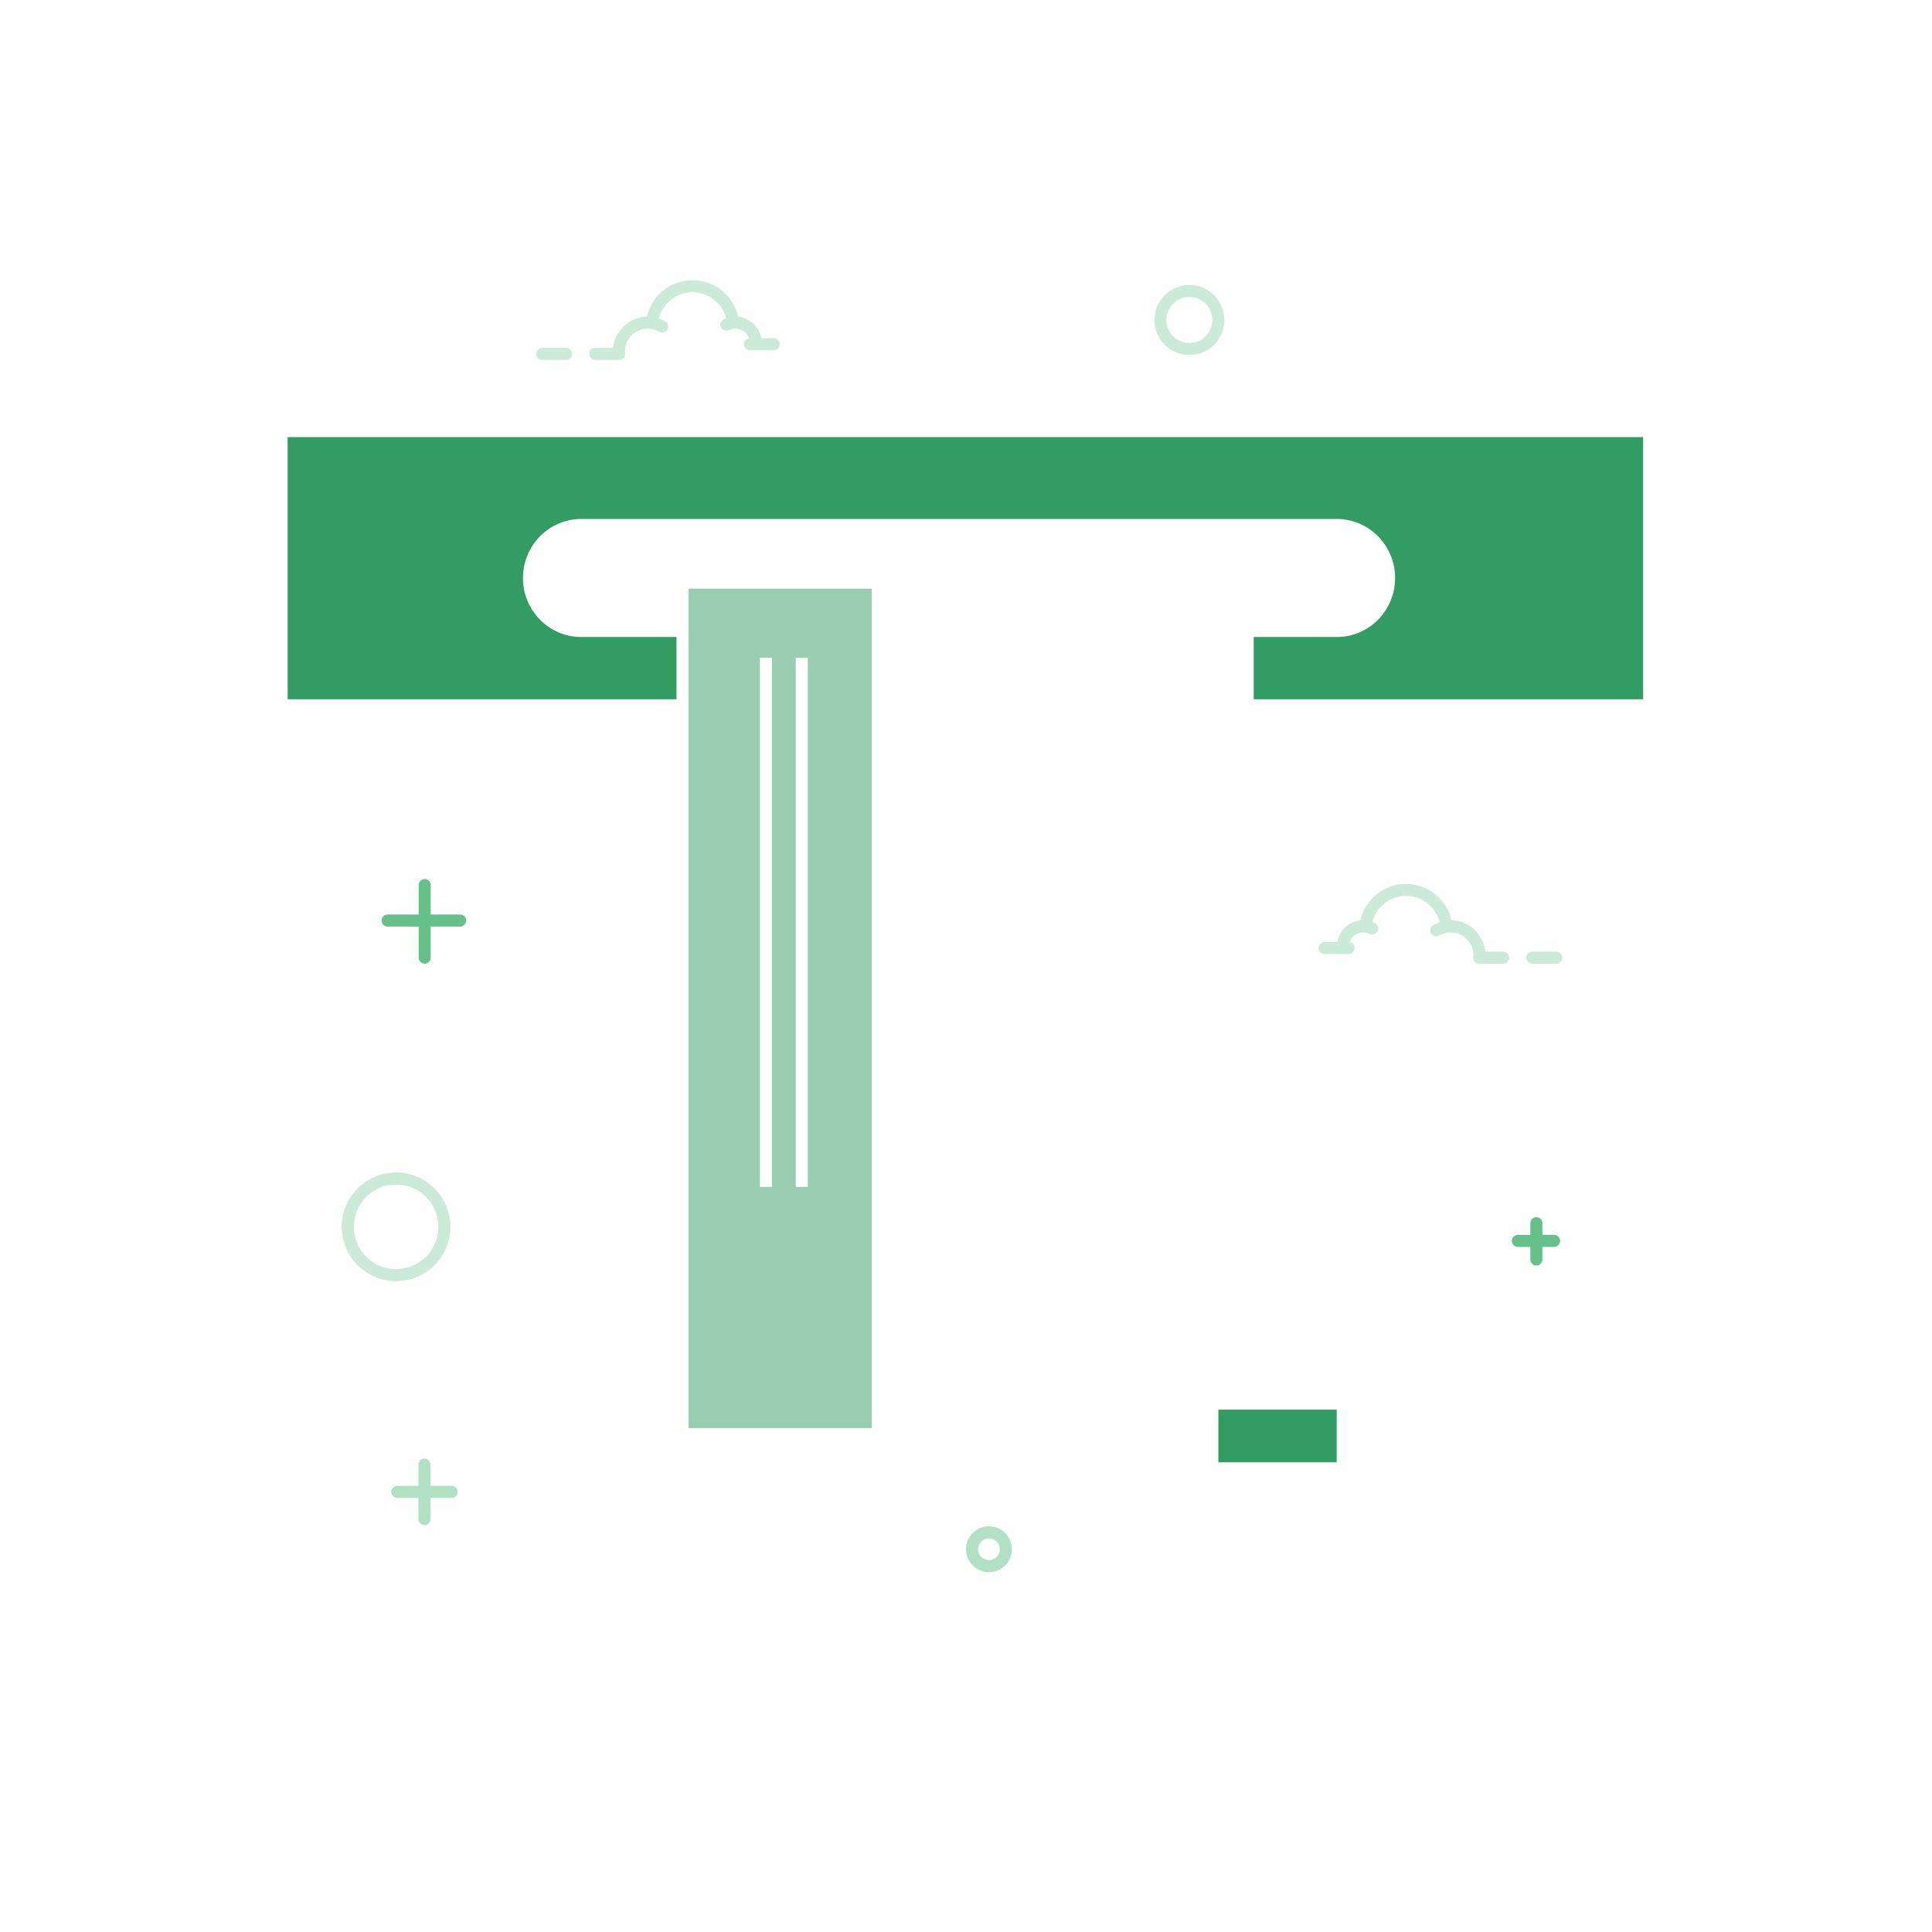 <svg width="400" height="400" viewBox="0 0 400 400" fill="none" xmlns="http://www.w3.org/2000/svg">
<rect width="400" height="400" fill="white"/>
<path opacity="0.5" d="M181.522 296.646V121.646H142.522V296.646H181.522Z" fill="#339C63"/>
<path fill-rule="evenodd" clip-rule="evenodd" d="M250 289.6H277V303H250V289.6Z" fill="#339C63"/>
<path d="M246.25 73.5C250.254 73.5 253.5 70.254 253.5 66.25C253.5 62.246 250.254 59 246.25 59C242.246 59 239 62.246 239 66.25C239 70.254 242.246 73.5 246.25 73.5ZM246.25 71C243.627 71 241.5 68.873 241.5 66.25C241.5 63.627 243.627 61.5 246.25 61.5C248.873 61.5 251 63.627 251 66.25C251 68.873 248.873 71 246.25 71ZM82 242.75C75.787 242.75 70.75 247.787 70.75 254C70.75 260.213 75.787 265.25 82 265.25C88.213 265.25 93.25 260.213 93.25 254C93.25 247.787 88.213 242.75 82 242.75ZM82 245.25C86.832 245.25 90.75 249.168 90.75 254C90.75 258.832 86.832 262.75 82 262.75C77.168 262.75 73.25 258.832 73.25 254C73.25 249.168 77.168 245.25 82 245.25Z" fill="#CCEAD8"/>
<path d="M204.75 325.5C207.373 325.5 209.5 323.373 209.5 320.75C209.5 318.127 207.373 316 204.75 316C202.127 316 200 318.127 200 320.75C200 323.373 202.127 325.5 204.75 325.5ZM204.75 323C203.507 323 202.5 321.993 202.5 320.75C202.5 319.507 203.507 318.5 204.75 318.5C205.993 318.5 207 319.507 207 320.75C207 321.993 205.993 323 204.75 323Z" fill="#B2E0C4"/>
<path d="M291.091 183C295.66 183 299.528 186.195 300.543 190.538C304.167 190.628 307.122 193.432 307.535 197.019L311.205 197.02C311.896 197.02 312.455 197.579 312.455 198.27C312.455 198.96 311.896 199.52 311.205 199.52H306.25C305.56 199.52 305 198.96 305 198.27C305 198.113 305.029 197.962 305.082 197.824C305.053 195.168 302.944 193.035 300.361 193.035C299.52 193.035 298.714 193.259 298.002 193.681C297.409 194.033 296.642 193.837 296.29 193.243C295.938 192.649 296.134 191.883 296.728 191.53C297.151 191.279 297.598 191.073 298.061 190.915C297.239 187.782 294.411 185.5 291.091 185.5C287.781 185.5 284.965 187.766 284.131 190.88C284.307 190.946 284.479 191.021 284.647 191.105C285.265 191.413 285.516 192.163 285.208 192.781C284.9 193.399 284.149 193.65 283.531 193.342C283.128 193.14 282.685 193.035 282.225 193.035C280.94 193.035 279.841 193.867 279.421 195.039C280.009 195.141 280.455 195.653 280.455 196.27C280.455 196.96 279.896 197.52 279.205 197.52H274.25C273.56 197.52 273 196.96 273 196.27C273 195.579 273.56 195.02 274.25 195.02L276.842 195.02C277.297 192.658 279.231 190.828 281.633 190.567C282.636 186.213 286.508 183 291.091 183ZM322.205 197.02C322.896 197.02 323.455 197.579 323.455 198.27C323.455 198.96 322.896 199.52 322.205 199.52H317.25C316.56 199.52 316 198.96 316 198.27C316 197.579 316.56 197.02 317.25 197.02H322.205ZM143.376 58C147.959 58 151.83 61.213 152.834 65.567C155.237 65.827 157.171 67.657 157.627 70.02L160.205 70.02C160.896 70.02 161.455 70.579 161.455 71.27C161.455 71.96 160.896 72.52 160.205 72.52H155.25C154.56 72.52 154 71.96 154 71.27C154 70.649 154.452 70.135 155.045 70.037C154.627 68.867 153.527 68.035 152.243 68.035C151.783 68.035 151.34 68.141 150.937 68.341C150.319 68.65 149.569 68.399 149.26 67.781C148.952 67.163 149.203 66.413 149.821 66.105C149.989 66.021 150.161 65.946 150.336 65.88C149.502 62.766 146.685 60.5 143.376 60.5C140.056 60.5 137.228 62.781 136.406 65.916C136.87 66.073 137.317 66.279 137.74 66.531C138.334 66.882 138.53 67.649 138.178 68.243C137.826 68.837 137.059 69.033 136.465 68.681C135.754 68.259 134.948 68.035 134.107 68.035C131.514 68.035 129.399 70.184 129.383 72.853C129.43 72.983 129.455 73.123 129.455 73.27C129.455 73.96 128.896 74.52 128.205 74.52H123.25C122.56 74.52 122 73.96 122 73.27C122 72.579 122.56 72.02 123.25 72.02L126.932 72.019C127.346 68.432 130.3 65.629 133.924 65.537C134.939 61.195 138.807 58 143.376 58ZM117.205 72.02C117.896 72.02 118.455 72.579 118.455 73.27C118.455 73.96 117.896 74.52 117.205 74.52H112.25C111.56 74.52 111 73.96 111 73.27C111 72.579 111.56 72.02 112.25 72.02H117.205Z" fill="#CCEAD8"/>
<path d="M87.929 182C88.62 182 89.179 182.56 89.179 183.25L89.179 189.333L95.263 189.333C95.91 189.333 96.442 189.825 96.506 190.456L96.513 190.583C96.513 191.274 95.953 191.833 95.263 191.833L89.179 191.833L89.179 198.263C89.179 198.91 88.687 199.442 88.057 199.506L87.929 199.513C87.239 199.513 86.679 198.953 86.679 198.263L86.679 191.833L80.25 191.833C79.603 191.833 79.07 191.341 79.007 190.711L79 190.583C79 189.893 79.56 189.333 80.25 189.333L86.679 189.333L86.679 183.25C86.679 182.603 87.171 182.07 87.802 182.006L87.929 182Z" fill="#66C089"/>
<path d="M87.88 302C88.57 302 89.13 302.56 89.13 303.25L89.129 307.629L93.51 307.63C94.157 307.63 94.689 308.122 94.753 308.752L94.76 308.88C94.76 309.57 94.2 310.13 93.51 310.13L89.129 310.129L89.13 314.509C89.13 315.157 88.638 315.689 88.007 315.753L87.88 315.759C87.189 315.759 86.63 315.2 86.63 314.509L86.629 310.129L82.25 310.13C81.603 310.13 81.07 309.638 81.007 309.008L81 308.88C81 308.189 81.56 307.63 82.25 307.63L86.629 307.629L86.63 303.25C86.63 302.603 87.122 302.07 87.752 302.006L87.88 302Z" fill="#B2E0C4"/>
<path d="M318.09 252C318.78 252 319.34 252.56 319.34 253.25L319.339 255.666L321.756 255.667C322.404 255.667 322.936 256.159 323 256.789L323.006 256.917C323.006 257.607 322.447 258.167 321.756 258.167L319.339 258.166L319.34 260.756C319.34 261.404 318.848 261.936 318.217 262L318.09 262.006C317.399 262.006 316.84 261.447 316.84 260.756L316.839 258.166L314.25 258.167C313.603 258.167 313.07 257.675 313.006 257.044L313 256.917C313 256.226 313.56 255.667 314.25 255.667L316.839 255.666L316.84 253.25C316.84 252.603 317.332 252.07 317.962 252.006L318.09 252Z" fill="#66C089"/>
<path fill-rule="evenodd" clip-rule="evenodd" d="M59.552 145.214V88H341.446V145.214H258.314V130.571L276.463 130.869C282.509 130.968 287.49 126.147 287.589 120.101C287.59 120.042 287.591 119.982 287.591 119.922C287.591 113.776 282.608 108.793 276.462 108.793H120.415C114.402 108.793 109.526 113.668 109.526 119.682C109.526 125.696 114.402 130.571 120.415 130.571H141.75V145.214H59.552Z" fill="#339C63"/>
<path d="M271.5 313.75C272.147 313.75 272.68 314.242 272.744 314.872L272.75 315V317.03C272.75 317.721 272.19 318.28 271.5 318.28C270.853 318.28 270.32 317.788 270.256 317.158L270.25 317.03V315C270.25 314.31 270.81 313.75 271.5 313.75ZM342.696 88V147.274L259.563 147.274V236.62L275.567 250.428C277.743 252.306 279.028 255.007 279.117 257.87L279.122 258.189L279.121 289.349L279.25 289.35V305.25L272.749 305.249L272.75 310.03C272.75 310.721 272.19 311.28 271.5 311.28C270.853 311.28 270.32 310.788 270.256 310.158L270.25 310.03L270.249 305.249H264.749L264.75 308.03C264.75 308.721 264.19 309.28 263.5 309.28C262.853 309.28 262.32 308.788 262.256 308.158L262.25 308.03L262.249 305.249L249.75 305.25L249.749 298.168L140.064 298.168L140.063 147.274L57 147.274V88H342.696ZM276.75 291.849H252.25V302.749H276.75V291.849ZM180.478 121.878L142.564 121.879V295.669L180.478 295.668V121.878ZM182.978 121.878V295.668L249.749 295.668L249.749 291.16C245.699 285.593 245.387 279.389 248.803 272.743L248.932 272.495L237.678 261.917L237.48 261.717C234.709 258.829 234.804 254.241 237.693 251.47C240.667 248.617 245.302 248.485 248.43 251.122L248.641 251.306L257.063 258.911L257.064 121.879L182.978 121.878ZM259.563 239.922V261.169L271.772 272.195L270.096 274.051L246.966 253.161C244.811 251.215 241.519 251.264 239.423 253.274C237.531 255.089 237.469 258.095 239.284 259.987L239.37 260.074L252.069 272.013L251.579 272.869C248.096 278.955 248.083 284.377 251.53 289.35L276.621 289.349L276.622 258.189C276.622 256.033 275.724 253.98 274.153 252.517L273.934 252.321L259.563 239.922ZM197.741 223.515C198.863 223.515 199.881 224.18 200.296 225.21L200.789 226.425C203.562 233.186 205.946 237.803 207.097 238.563L207.166 238.603H208.55L208.752 238.431C210.168 237.27 211.959 236.355 213.98 235.758L214.024 235.745L214.172 235.588C215.641 234.107 217.999 233.781 219.857 234.839L220.061 234.961L224.363 234.962C230.054 234.962 233.652 238.403 233.774 244.431L233.777 244.75C233.777 250.969 230.333 254.416 224.663 254.533L224.363 254.536L220.063 254.535C218.168 255.74 215.691 255.446 214.17 253.909L214.022 253.751L213.979 253.739C211.958 253.142 210.168 252.227 208.752 251.067L208.549 250.894H207.166C206.059 251.505 203.706 256.004 200.952 262.678L200.297 264.288C199.907 265.261 198.975 265.909 197.927 265.978L197.741 265.984H195.531V263.484H197.741C197.858 263.484 197.949 263.424 197.976 263.357L198.361 262.403C201.791 253.959 204.248 249.289 206.446 248.488L206.568 248.448L206.744 248.395H209.521L209.882 248.734C211.072 249.855 212.73 250.761 214.672 251.337L215.064 251.448L215.49 251.563L215.749 251.919C216.417 252.834 217.771 253.06 218.759 252.401L218.897 252.301L219.237 252.036H224.363C228.847 252.036 231.277 249.679 231.277 244.75C231.277 240.014 228.883 237.563 224.631 237.465L224.363 237.462H219.235L218.896 237.196C217.947 236.455 216.581 236.606 215.85 237.454L215.75 237.58L215.49 237.935L215.065 238.049C213.086 238.581 211.379 239.451 210.126 240.543L209.882 240.764L209.521 241.104H206.745L206.569 241.051C204.26 240.359 201.679 235.357 197.977 226.143C197.955 226.088 197.892 226.039 197.808 226.021L197.741 226.015H195.531V223.515H197.741ZM167.252 136.192V245.742H164.752V136.192H167.252ZM159.819 136.192V245.742H157.319V136.192H159.819ZM219.724 136.209V197.948H217.224V136.209H219.724ZM230.129 136.209V175.651H227.629V136.209H230.129ZM204.859 136.209V175.651H202.359V136.209H204.859ZM197.427 136.209V175.651H194.927V136.209H197.427ZM237.562 136.209V160.786H235.062V136.209H237.562ZM340.196 90.5H59.5V144.774L140.063 144.774V131.886L120.337 131.887C113.672 131.887 108.276 126.413 108.276 119.669C108.276 113.028 113.51 107.618 120.035 107.455L120.337 107.451H276.78C283.445 107.451 288.841 112.926 288.841 119.669C288.841 126.311 283.607 131.721 277.082 131.883L276.78 131.887L259.563 131.886V144.774L340.196 144.774V90.5ZM276.78 109.951H120.337C115.061 109.951 110.776 114.298 110.776 119.669C110.776 124.948 114.914 129.237 120.065 129.383L120.337 129.387L140.063 129.386L140.064 119.378H259.564L259.563 129.386L276.78 129.387C282.056 129.387 286.341 125.04 286.341 119.669C286.341 114.391 282.203 110.102 277.052 109.955L276.78 109.951Z" fill="white"/>
</svg>
